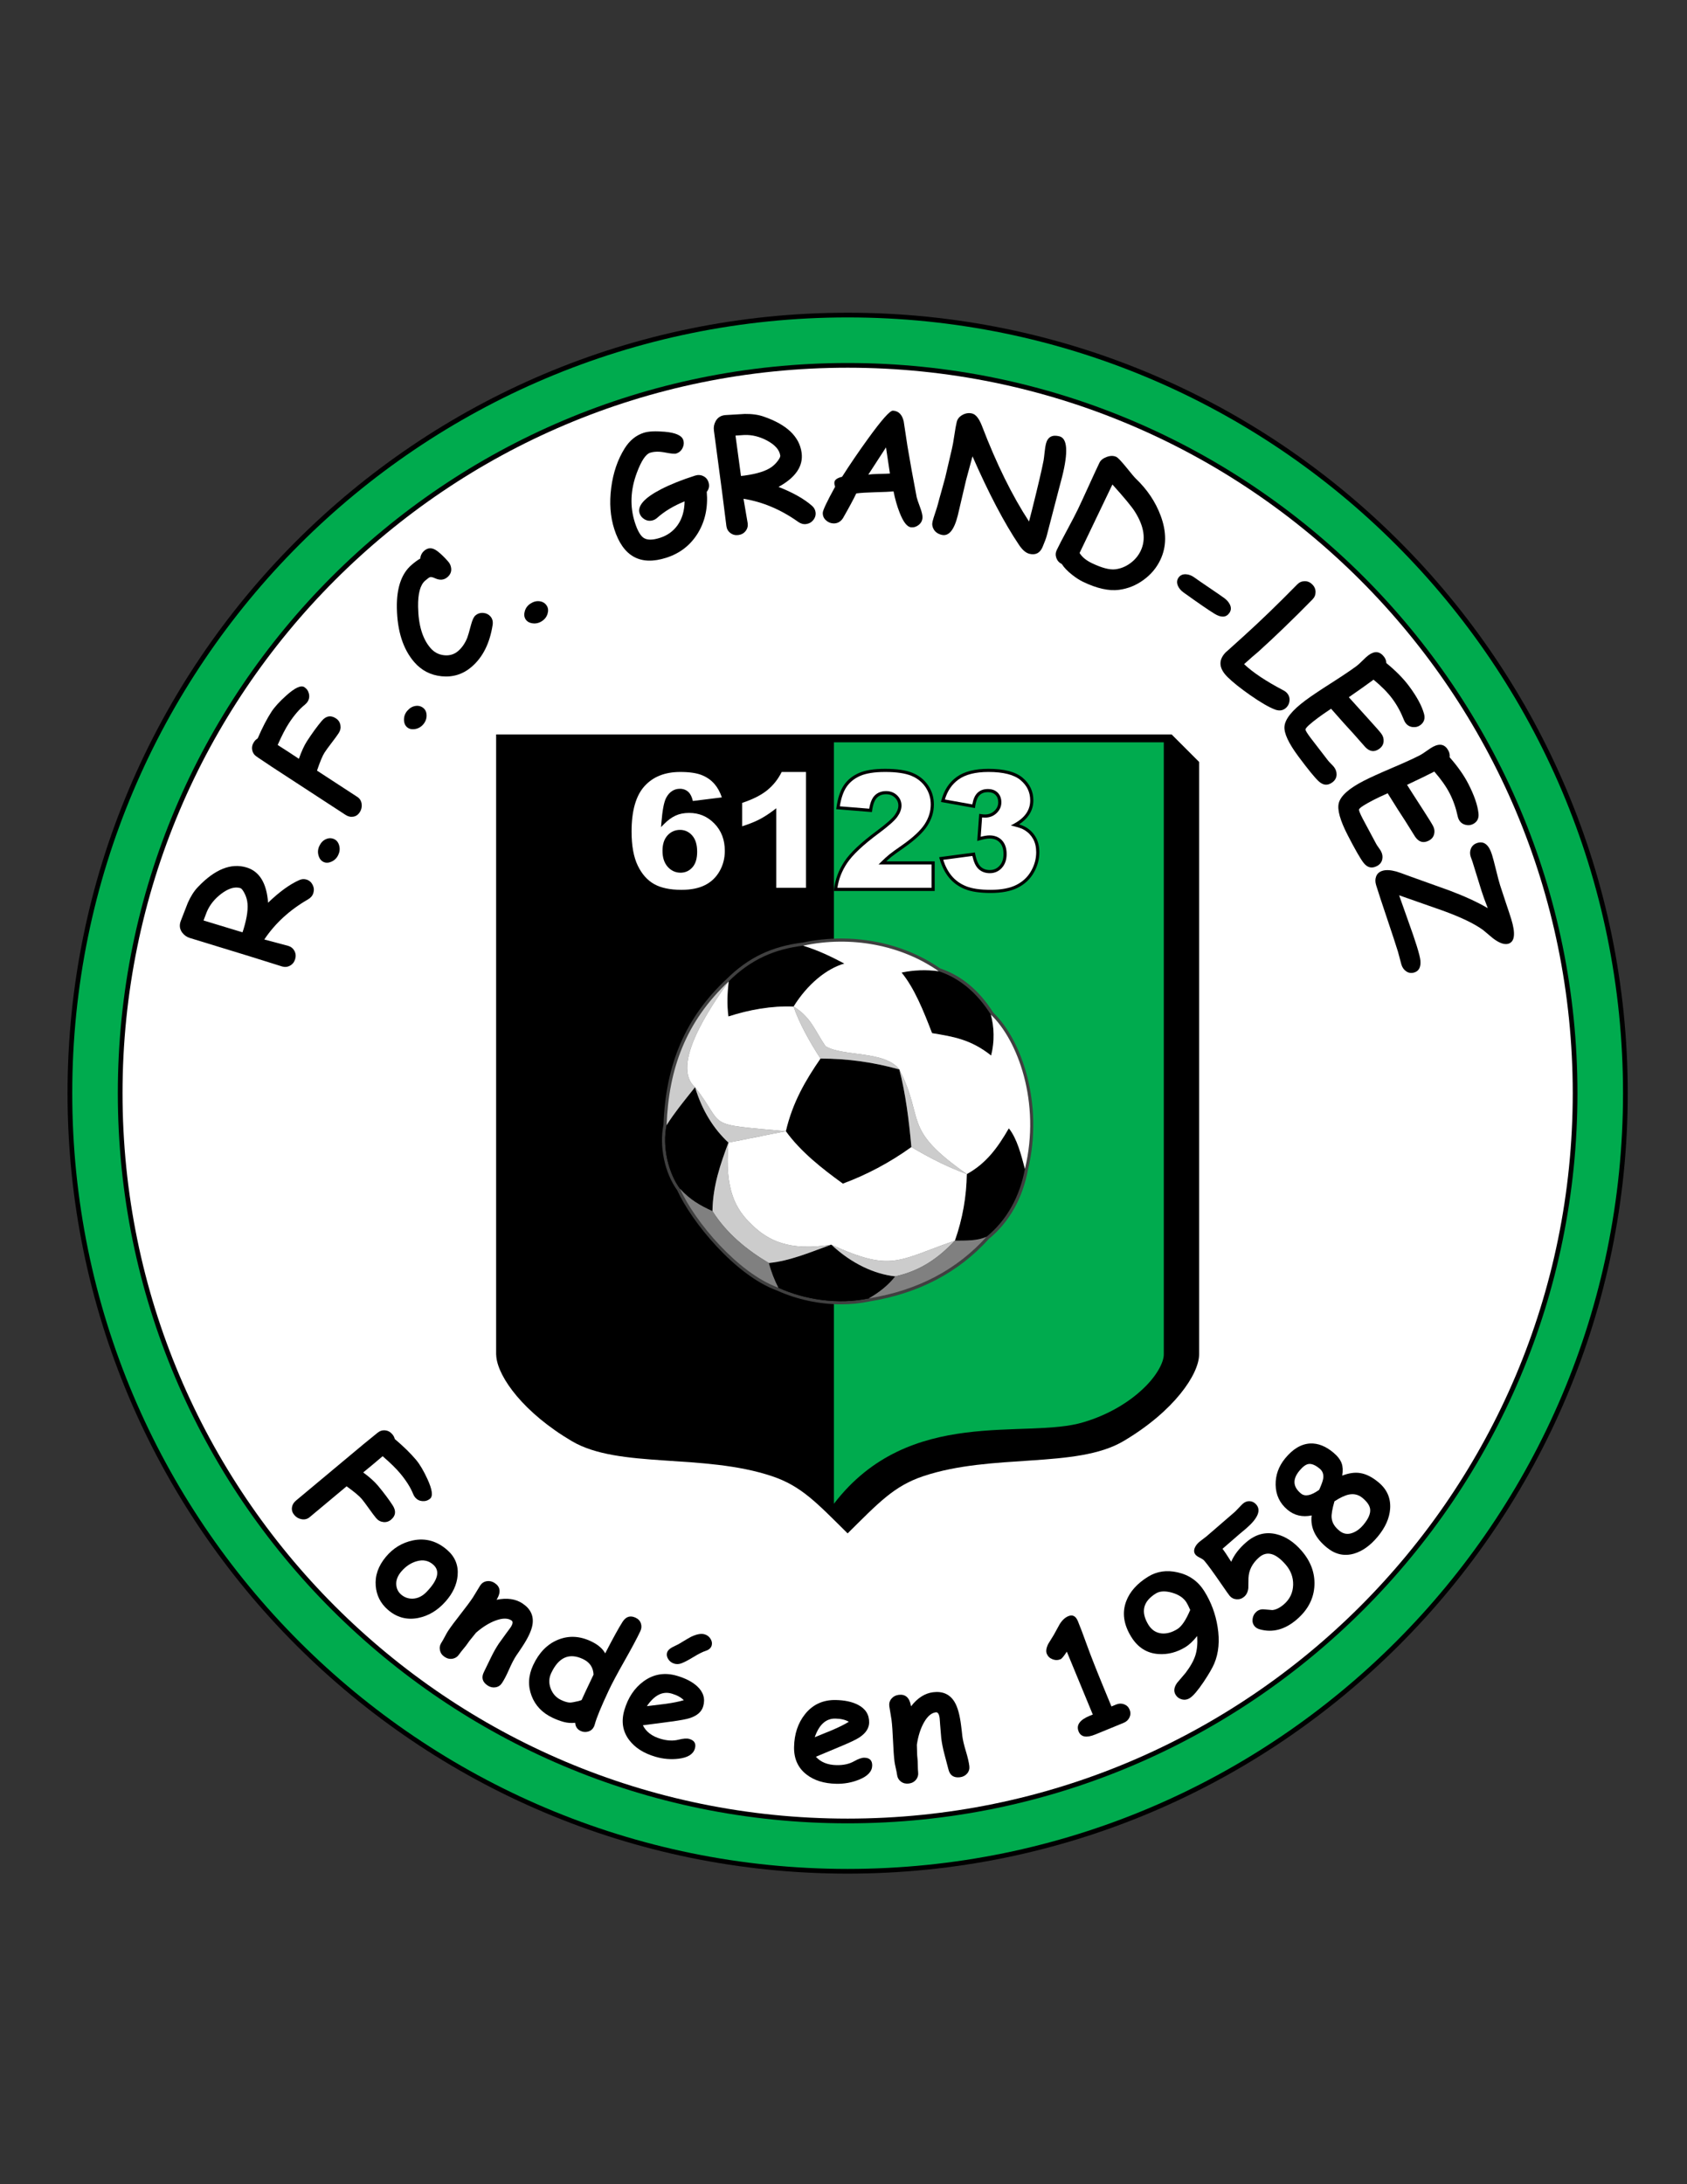<svg enable-background="new 0 0 612 792" viewBox="0 0 612 792" xmlns="http://www.w3.org/2000/svg"><rect x="0" y="0" width="612" height="792" fill="#333333" stroke="none"/><path d="m24.5 396.39c.007-156.301 126.701-282.995 283.002-282.999 156.299.004 282.992 126.697 282.998 282.999-.006 156.3-126.699 282.993-282.998 283-156.301-.007-282.995-126.701-283.002-283z"/><path d="m26.21 396.389c.005-155.355 125.935-281.283 281.292-281.29 155.353.007 281.283 125.935 281.288 281.29-.005 155.357-125.934 281.284-281.288 281.292-155.357-.008-281.287-125.936-281.292-281.292z" fill="#00ab4e"/><path d="m120.287 209.175c-47.925 47.938-77.542 114.078-77.545 187.214.003 73.14 29.62 139.274 77.545 187.215 47.938 47.923 114.078 77.54 187.215 77.545 73.136-.004 139.273-29.622 187.21-77.545 47.926-47.94 77.543-114.078 77.546-187.215-.003-73.139-29.62-139.276-77.546-187.214-47.937-47.925-114.075-77.54-187.21-77.545-73.14.005-139.277 29.62-187.215 77.545z"/><path d="m121.496 210.383c-47.618 47.635-77.04 113.335-77.045 186.006.004 72.669 29.427 138.369 77.045 186.003 47.635 47.619 113.334 77.04 186.006 77.045 72.668-.005 138.368-29.427 186.004-77.045 47.617-47.634 77.04-113.334 77.044-186.003-.004-72.671-29.427-138.372-77.044-186.006-47.635-47.617-113.336-77.04-186.004-77.044-72.672.005-138.371 29.427-186.006 77.044z" fill="#fff"/><path d="m113.676 323.813c-.291.959-.931 1.724-1.919 2.297-6.675 3.851-11.966 8.701-15.874 14.554 5.226 1.373 8.123 2.145 8.691 2.317 1.012.307 1.761.922 2.247 1.845s.567 1.917.244 2.983c-.323 1.065-.943 1.847-1.86 2.344-.917.498-1.881.593-2.894.286-1.331-.404-3.319-1.026-5.962-1.867-2.644-.841-4.632-1.463-5.963-1.867l-21.476-6.574c-1.154-.35-2.097-1.014-2.828-1.992-.933-1.272-1.094-2.688-.485-4.248 1.628-4.217 2.468-6.377 2.518-6.477 1.056-2.395 2.292-4.327 3.708-5.797 6.118-6.423 11.999-8.779 17.645-7.065 2.326.705 4.14 2.124 5.442 4.254s2.083 4.971 2.345 8.52c4.055-3.907 7.811-6.636 11.267-8.186.898-.406 1.783-.477 2.653-.213.995.302 1.738.935 2.231 1.899.492.96.583 1.957.27 2.987zm-38.683 6.906c-.061.137-.447 1.154-1.158 3.052l14.142 4.29c.153-.438.28-.826.382-1.164 1.32-4.35 1.756-7.737 1.309-10.16-.187-1.046-.547-2.061-1.082-3.048-.534-.986-.997-1.539-1.388-1.657-1.988-.603-4.288.076-6.9 2.037-2.468 1.869-4.236 4.086-5.305 6.65z"/><path d="m122.724 309.987c-.528 1.125-1.333 1.936-2.416 2.433-1.084.496-2.062.539-2.935.129-.89-.418-1.499-1.205-1.827-2.363s-.228-2.299.299-3.425c.56-1.193 1.357-2.018 2.391-2.476 1.034-.457 2.038-.458 3.013-.001.89.418 1.491 1.19 1.801 2.32s.201 2.258-.326 3.383z"/><path d="m111.553 254.495c-.233.358-.562.709-.984 1.053-1.96 1.58-3.882 3.815-5.767 6.706-.618.949-1.267 2.08-1.948 3.398-.681 1.317-1.389 2.81-2.122 4.479 3.004 1.914 5.569 3.586 7.694 5.015.965-2.737 1.954-4.884 2.967-6.438 1.885-2.892 3.658-5.323 5.32-7.296 1.556-1.843 3.266-2.157 5.131-.941.902.588 1.448 1.397 1.639 2.43.19 1.033-.013 2.007-.61 2.924-.527.809-1.379 1.98-2.558 3.516-1.178 1.536-2.03 2.708-2.557 3.516-.74 1.135-1.658 3.327-2.757 6.575l14.619 9.528c.901.587 1.425 1.433 1.57 2.535s-.081 2.112-.679 3.029c-.587.902-1.363 1.437-2.326 1.606-.963.17-1.903-.044-2.821-.642l-26.72-17.415c-.606-.395-1.515-1.004-2.728-1.829-1.213-.823-2.122-1.433-2.729-1.828-.917-.598-1.479-1.401-1.685-2.41s-.005-1.98.603-2.913c.385-.59.841-1.035 1.368-1.334.865-2.006 1.715-3.81 2.549-5.415.835-1.603 1.648-3.013 2.438-4.225 1.155-1.773 2.974-3.765 5.457-5.978 3.115-2.774 5.28-3.768 6.492-2.977.886.577 1.442 1.389 1.669 2.434.228 1.045.052 2.01-.525 2.897z"/><path d="m153.516 262.688c-.816.938-1.813 1.497-2.99 1.678-1.178.181-2.131-.045-2.859-.679-.741-.645-1.112-1.569-1.11-2.773.001-1.203.411-2.274 1.227-3.212.865-.994 1.857-1.568 2.977-1.726 1.12-.156 2.086.118 2.898.824.741.646 1.107 1.554 1.097 2.725-.011 1.17-.425 2.225-1.24 3.163z"/><path d="m162.351 209.25c-1.261 1.095-2.77 1.24-4.528.433-.828-.387-1.437-.522-1.826-.404-.295.085-.891.517-1.788 1.295-1.765 1.533-2.609 4.677-2.535 9.43.1 6.649 1.604 11.647 4.512 14.994 1.327 1.526 2.976 2.392 4.948 2.596 1.971.204 3.672-.315 5.1-1.557 1.387-1.205 2.477-2.792 3.273-4.761.273-.704.741-2.316 1.404-4.834.46-1.677.969-2.76 1.53-3.247.84-.73 1.822-1.043 2.946-.938 1.045.1 1.89.52 2.535 1.262.719.827.981 1.864.788 3.113-1.028 6.596-3.537 11.629-7.529 15.097-3.151 2.738-6.81 3.902-10.977 3.492-3.996-.412-7.296-2.116-9.9-5.113-4.077-4.692-6.188-11.264-6.331-19.718-.115-7.176 1.647-12.346 5.289-15.511.616-.536 1.191-.998 1.725-1.388.533-.39 1.026-.708 1.477-.952.093-1.138.573-2.084 1.442-2.839 1.428-1.241 3.022-1.189 4.783.158 1.261.969 2.573 2.238 3.935 3.807.609.701.959 1.514 1.052 2.441.124 1.22-.317 2.267-1.325 3.144z"/><path d="m196.582 225.235c-1.042.676-2.155.939-3.337.788s-2.035-.631-2.561-1.44c-.535-.825-.636-1.816-.303-2.972.334-1.156 1.021-2.073 2.064-2.749 1.105-.717 2.217-.997 3.337-.839 1.12.159 1.973.688 2.559 1.591.535.824.636 1.798.304 2.922-.332 1.122-1.021 2.022-2.063 2.699z"/><path d="m256.394 178.349c.482 5.651-.592 10.64-3.221 14.968-2.676 4.362-6.498 7.337-11.464 8.925-4.701 1.503-8.624 1.389-11.768-.342-3.145-1.731-5.511-5.081-7.099-10.047-1.447-4.524-1.817-9.519-1.11-14.985.706-5.466 2.338-10.234 4.893-14.305 1.795-2.853 4.098-4.729 6.908-5.628 1.714-.547 4.245-.675 7.592-.382 3.968.348 6.218 1.353 6.749 3.014.305.955.215 1.923-.269 2.906-.485.983-1.257 1.644-2.317 1.983-.53.169-1.86.045-3.991-.375-2.131-.419-3.947-.388-5.45.092-1.59.508-3.189 2.91-4.797 7.203-2.348 6.244-2.592 12.273-.732 18.087.944 2.952 2.018 4.819 3.223 5.602 1.275.82 3.229.809 5.862-.034 2.704-.864 4.835-2.394 6.394-4.586 1.654-2.321 2.504-5.203 2.553-8.648-3.998 1.629-7.3 3.61-9.904 5.943-.469.423-.977.721-1.525.897-1.096.35-2.136.234-3.121-.347-.885-.515-1.475-1.232-1.769-2.151-.865-2.704 1.729-5.617 7.782-8.741 3.413-1.753 7.522-3.399 12.33-4.936 1.061-.339 2.059-.278 2.995.182s1.565 1.194 1.887 2.202c.414 1.29.203 2.458-.631 3.503z"/><path d="m292.458 190.027c-.993.134-1.955-.128-2.888-.789-6.278-4.466-12.892-7.259-19.84-8.377.927 5.323 1.431 8.279 1.511 8.867.142 1.048-.106 1.985-.743 2.811-.637.825-1.507 1.313-2.61 1.463-1.103.149-2.072-.089-2.906-.715-.834-.627-1.322-1.464-1.464-2.512-.187-1.379-.449-3.445-.784-6.199-.336-2.753-.597-4.82-.785-6.199l-2.961-22.263c-.162-1.195.05-2.329.634-3.4.769-1.377 1.989-2.114 3.661-2.209 4.513-.275 6.825-.41 6.938-.407 2.616-.036 4.887.283 6.814.958 8.386 2.889 12.977 7.257 13.769 13.104.327 2.409-.208 4.648-1.603 6.719-1.396 2.071-3.653 3.963-6.772 5.678 5.241 2.061 9.285 4.341 12.133 6.838.743.648 1.176 1.423 1.297 2.324.14 1.03-.126 1.97-.797 2.818-.669.849-1.538 1.346-2.604 1.49zm-22.381-32.298c-.149.001-1.235.074-3.256.216l1.984 14.645c.462-.044.868-.089 1.217-.137 4.505-.61 7.766-1.623 9.784-3.039.872-.605 1.646-1.356 2.32-2.252.675-.897.984-1.547.93-1.952-.279-2.059-1.854-3.867-4.724-5.427-2.726-1.465-5.478-2.15-8.255-2.054z"/><path d="m330.544 191.208c-1.461-.119-2.861-1.907-4.196-5.364-.888-2.23-1.622-4.788-2.202-7.673-1.38.145-3.632.251-6.755.32-2.938.077-5.191.22-6.761.43-.941 2.002-2.557 5.006-4.848 9.01-.874 1.299-2.033 1.918-3.479 1.855-1.02-.044-1.922-.432-2.708-1.162-.785-.731-1.154-1.634-1.108-2.708.041-.946 1.533-4.094 4.478-9.444-.235-.586-.323-1.128-.264-1.627.113-.887 1.042-1.543 2.788-1.968 2.831-4.446 5.965-9.046 9.403-13.799 4.939-6.824 7.946-10.213 9.022-10.167 2.038.088 3.348 1.381 3.926 3.876.285 2 .739 5 1.364 9.002.898 5.387 2.014 11.555 3.347 18.503.107.524.526 1.769 1.259 3.732.598 1.623.88 2.833.845 3.63-.047 1.075-.489 1.956-1.327 2.645-.837.686-1.766.989-2.784.909zm-9.131-28.979c-1.553 2.421-3.694 5.717-6.419 9.889.843-.149 2.146-.241 3.912-.276 2.082-.039 3.393-.084 3.934-.135-.341-2.429-.817-5.588-1.427-9.478z"/><path d="m379.757 194.16c-.226.9-.735 2.283-1.527 4.151-.941 2.231-2.545 3.064-4.813 2.497-1.26-.315-2.505-1.383-3.733-3.201-5.367-7.979-10.996-18.693-16.888-32.141-1.279 4.653-2.052 7.51-2.317 8.572-.356 1.422-.86 3.572-1.514 6.45-.654 2.877-1.158 5.027-1.513 6.449-1.329 5.31-3.29 7.64-5.881 6.992-1.314-.329-2.266-.998-2.854-2.005-.522-.896-.654-1.856-.397-2.882.18-.72.51-1.795.993-3.223.481-1.429.813-2.503.992-3.223.266-1.062.7-2.646 1.305-4.752.602-2.106 1.038-3.689 1.304-4.752.284-1.134.685-2.851 1.202-5.15.518-2.299.919-4.016 1.203-5.15.27-1.08.564-2.718.885-4.914.319-2.196.615-3.834.885-4.914.271-1.079.974-1.927 2.114-2.541 1.138-.614 2.301-.772 3.489-.475 1.332.334 2.52 1.855 3.564 4.564 5.252 13.708 10.935 25.238 17.049 34.591.162-.571.513-1.937 1.055-4.097 2.22-8.874 3.628-14.881 4.222-18.022.095-.531.221-1.532.379-3.003.136-1.305.293-2.318.473-3.038.622-2.484 2.246-3.397 4.875-2.74 2.934.734 3.268 5.628 1.002 14.682-.049.199-.423 1.615-1.121 4.253-2.398 9.115-3.875 14.79-4.433 17.022z"/><path d="m385.211 204.534c-.979-.49-1.645-1.226-1.997-2.208-.353-.981-.304-1.941.146-2.878.801-1.672 2.084-4.145 3.847-7.414 1.764-3.27 3.047-5.741 3.849-7.414.891-1.858 2.189-4.661 3.895-8.411s3.004-6.554 3.894-8.411c.442-.92 1.324-1.624 2.648-2.11s2.488-.489 3.491-.008c.552.265 1.692 1.45 3.42 3.554 2 2.482 3.206 3.914 3.619 4.297 4.139 3.94 7.143 8.405 9.01 13.395 2.231 5.946 2.195 11.321-.107 16.123-1.388 2.895-3.419 5.306-6.092 7.233-2.699 1.979-5.67 3.177-8.916 3.596-3.644.475-7.984-.495-13.02-2.909-1.222-.586-2.543-1.435-3.963-2.549-1.715-1.358-2.957-2.653-3.724-3.886zm26.474-19.035c-1.134-1.798-3.844-5.074-8.13-9.824l-11.913 24.845c.452.731 1.05 1.403 1.794 2.018.745.614 1.635 1.169 2.673 1.667 3.614 1.733 6.448 2.474 8.502 2.225 1.946-.24 3.752-.969 5.416-2.187 1.665-1.219 2.922-2.714 3.773-4.488 1.99-4.149 1.285-8.901-2.115-14.256z"/><path d="m440.579 222.541c-2.189-1.342-5.943-3.923-11.264-7.742-.936-.671-1.605-1.472-2.011-2.402-.461-1.107-.378-2.098.25-2.972s1.54-1.27 2.737-1.188c1.022.072 1.999.442 2.935 1.113 1.191.855 3.001 2.103 5.432 3.745 2.43 1.642 4.24 2.89 5.432 3.744.935.671 1.621 1.449 2.06 2.334.558 1.132.495 2.172-.186 3.122-1.18 1.643-2.975 1.725-5.385.246z"/><path d="m462.547 257.286c-2.239-.845-5.26-2.6-9.065-5.265-3.487-2.433-6.191-4.592-8.111-6.475-3.246-3.184-3.472-6.199-.679-9.047-.22.226 1.971-1.744 6.576-5.909 5.983-5.411 12.43-11.64 19.342-18.687.74-.755 1.632-1.141 2.675-1.158s1.961.365 2.756 1.144 1.197 1.694 1.208 2.744c.01 1.049-.355 1.952-1.096 2.706-6.925 7.061-13.484 13.39-19.674 18.986-1.159.943-2.876 2.442-5.152 4.498 3.192 3.026 7.972 6.207 14.342 9.544.395.206.733.445 1.011.718.834.819 1.21 1.786 1.13 2.901-.069.998-.436 1.835-1.098 2.511-1.118 1.14-2.506 1.403-4.165.789z"/><path d="m509.894 262.131c-.221-.297-.41-.643-.564-1.037-1.141-2.898-2.559-5.486-4.255-7.762-.831-1.116-1.813-2.248-2.944-3.394-1.132-1.146-2.415-2.309-3.846-3.485-1.979 1.474-4.969 3.596-8.966 6.367.68.788 3.122 3.492 7.327 8.111 2.399 2.632 3.882 4.327 4.448 5.086.653.878.935 1.837.843 2.878s-.6 1.905-1.523 2.592c-1.772 1.319-3.479 1.122-5.125-.59-.976-1.124-2.45-2.791-4.421-5.001-1.812-1.936-4.474-4.904-7.986-8.904-1.967 1.303-3.531 2.388-4.691 3.252-2.917 2.173-4.448 3.58-4.595 4.221-.071.308.53 1.317 1.806 3.028.686.922 1.746 2.297 3.176 4.124s2.488 3.201 3.176 4.124c.222.297.593.703 1.114 1.217.523.514.888.913 1.099 1.195.642.863.945 1.782.909 2.758-.03 1.109-.543 2.036-1.539 2.778-1.667 1.241-3.312 1.114-4.936-.383-1.392-1.278-3.833-4.26-7.324-8.947-3.615-4.851-5.314-8.501-5.103-10.949.235-2.697 2.755-5.836 7.563-9.416 1.994-1.485 5.096-3.571 9.307-6.257s7.306-4.766 9.286-6.24c.521-.388 1.235-1.037 2.144-1.944.907-.908 1.622-1.556 2.143-1.944 2.262-1.685 4.169-1.486 5.721.598.487.654.75 1.396.788 2.224 1.718 1.404 3.263 2.804 4.638 4.197 1.373 1.395 2.576 2.783 3.607 4.167 2.793 3.75 4.596 7.07 5.406 9.96.499 1.756.065 3.145-1.305 4.164-.774.577-1.658.819-2.652.727-1.131-.088-2.039-.592-2.726-1.515z"/><path d="m529.212 297.149c-.17-.33-.298-.702-.386-1.116-.65-3.046-1.625-5.831-2.924-8.355-.637-1.237-1.42-2.515-2.348-3.832s-2.002-2.673-3.222-4.069c-2.194 1.129-5.491 2.733-9.889 4.809.541.89 2.507 3.958 5.897 9.204 1.935 2.99 3.12 4.905 3.553 5.746.502.973.621 1.965.359 2.977-.263 1.011-.905 1.78-1.927 2.307-1.964 1.011-3.617.536-4.958-1.423-.779-1.269-1.958-3.155-3.54-5.659-1.469-2.206-3.609-5.571-6.418-10.094-2.154.963-3.874 1.776-5.161 2.438-3.234 1.665-4.975 2.801-5.226 3.41-.121.292.307 1.387 1.284 3.284.526 1.022 1.346 2.552 2.457 4.589s1.93 3.566 2.457 4.589c.169.33.47.791.9 1.383.431.592.725 1.045.887 1.359.493.956.641 1.913.445 2.87-.212 1.09-.87 1.92-1.975 2.488-1.847.951-3.45.555-4.806-1.188-1.164-1.489-3.082-4.83-5.758-10.027-2.769-5.378-3.848-9.257-3.236-11.638.673-2.622 3.675-5.305 9.004-8.048 2.21-1.138 5.613-2.687 10.208-4.646 4.596-1.958 7.99-3.503 10.183-4.632.578-.297 1.389-.819 2.434-1.566s1.857-1.269 2.435-1.566c2.507-1.291 4.355-.782 5.544 1.528.374.726.511 1.5.413 2.323 1.464 1.667 2.759 3.301 3.887 4.902 1.125 1.601 2.085 3.168 2.874 4.702 2.141 4.158 3.373 7.728 3.699 10.711.204 1.814-.453 3.113-1.971 3.894-.858.442-1.77.536-2.735.282-1.1-.267-1.913-.913-2.44-1.936z"/><path d="m541.479 340.125c-.905-.788-2.047-1.745-3.427-2.871-3.144-2.307-8.054-4.668-14.729-7.084-5.191-1.827-10.391-3.652-15.6-5.474l-.165-.065c.438 1.283 1.529 4.363 3.277 9.241 1.381 3.826 2.43 6.89 3.145 9.194.786 2.534 1.222 4.283 1.308 5.247.199 2.27-.479 3.685-2.034 4.245-1.152.416-2.201.294-3.144-.365-.816-.563-1.386-1.367-1.71-2.413-.161-.514-.369-1.294-.625-2.341-.257-1.047-.465-1.828-.625-2.341-.836-2.694-2.157-6.718-3.965-12.072-1.808-5.355-3.129-9.379-3.965-12.072-.359-1.152-.36-2.191-.006-3.117.378-1.031 1.145-1.725 2.297-2.082 1.276-.396 2.963-.309 5.064.263.659.184 2.309.77 4.946 1.758 4.783 1.702 9.56 3.415 14.33 5.139 5.544 2.087 10.168 4.217 13.873 6.389-1.053-2.704-1.806-4.783-2.257-6.235l-3.333-10.739c-.06-.195-.162-.475-.304-.838-.141-.364-.244-.644-.304-.838-.324-1.046-.298-2.025.079-2.938.42-1.025 1.197-1.712 2.331-2.065 2.428-.754 4.2.668 5.317 4.265.38 1.223.871 3.071 1.474 5.546.602 2.474 1.093 4.323 1.473 5.546.424 1.364 1.093 3.395 2.008 6.094.916 2.698 1.585 4.729 2.008 6.093 1.639 5.281 1.307 8.279-.996 8.994-1.471.457-3.384-.231-5.741-2.064z"/><path d="m150.588 542.96c-.274-.329-.513-.745-.718-1.25-.935-2.337-2.509-4.831-4.72-7.48-.725-.869-1.618-1.821-2.677-2.859-1.059-1.037-2.28-2.152-3.66-3.343-2.711 2.311-5.061 4.272-7.051 5.886 2.334 1.726 4.096 3.3 5.285 4.725 2.212 2.648 4.017 5.058 5.416 7.225 1.305 2.028 1.104 3.755-.605 5.182-.826.69-1.761.974-2.804.854s-1.915-.601-2.617-1.442c-.618-.74-1.489-1.899-2.611-3.476-1.123-1.576-1.993-2.735-2.611-3.476-.869-1.04-2.694-2.561-5.478-4.563l-13.396 11.182c-.826.689-1.788.942-2.884.758-1.097-.185-1.996-.697-2.697-1.537-.69-.826-.974-1.725-.854-2.695.121-.971.601-1.807 1.441-2.508l24.486-20.438c.556-.463 1.404-1.154 2.548-2.073 1.143-.917 1.992-1.608 2.547-2.072.841-.701 1.773-1.003 2.799-.904 1.025.099 1.895.576 2.608 1.431.452.541.743 1.107.874 1.699 1.664 1.415 3.14 2.756 4.429 4.024 1.288 1.269 2.396 2.459 3.324 3.57 1.355 1.624 2.726 3.947 4.114 6.97 1.74 3.793 2.054 6.153.943 7.08-.812.677-1.75.972-2.816.882-1.066-.089-1.937-.54-2.615-1.352z"/><path d="m140.583 583.597c-2.568-2.279-3.992-5.118-4.274-8.518-.315-3.727.908-7.244 3.668-10.55 2.624-3.153 5.89-5.142 9.797-5.966 4.621-.96 8.813.229 12.574 3.567 2.776 2.462 3.997 5.532 3.664 9.204-.302 3.304-1.764 6.435-4.388 9.391-2.857 3.219-6.156 5.203-9.896 5.953-4.183.827-7.898-.199-11.145-3.081zm16.618-16.212c-1.695-1.528-3.731-1.946-6.107-1.252-2.003.58-3.786 1.751-5.351 3.514-1.478 1.666-2.139 3.361-1.983 5.086.122 1.372.682 2.502 1.681 3.389 1.207 1.072 2.619 1.592 4.233 1.561 1.862-.058 3.555-.875 5.078-2.452 4.146-4.308 4.962-7.59 2.449-9.846z"/><path d="m176.881 611.159c-1.9-1.262-2.338-2.901-1.312-4.915.841-1.735 1.688-3.479 2.539-5.23.898-1.854 1.845-3.53 2.84-5.029.268-.402.751-1.072 1.453-2.009.701-.938 1.184-1.607 1.452-2.009.072-.108.27-.372.593-.793.323-.419.578-.768.763-1.046.852-1.282.969-2.129.351-2.541-1.324-.879-3.189-.892-5.592-.036-2.405.856-4.834 2.352-7.289 4.485-.376.503-.904 1.157-1.582 1.962-.561.654-1.066 1.322-1.519 2.002-.294.444-.79 1.08-1.484 1.907-.695.828-1.19 1.464-1.484 1.907-.6.903-1.402 1.447-2.407 1.636-1.005.188-1.971-.026-2.898-.642-.927-.617-1.496-1.42-1.706-2.41-.21-.991-.018-1.935.578-2.832.293-.44.688-1.136 1.187-2.086.498-.952.893-1.647 1.186-2.088 1.004-1.511 2.508-3.54 4.513-6.087 2.004-2.547 3.509-4.577 4.513-6.087.313-.472.754-1.195 1.322-2.167.568-.973 1.004-1.687 1.307-2.143.586-.882 1.382-1.402 2.39-1.561 1.007-.158 1.967.066 2.879.671 2.024 1.345 2.3 3.277.827 5.796l-.146.271c3.766-.773 6.9-.328 9.404 1.337 2.921 1.94 4.126 4.501 3.617 7.683-.347 2.131-1.604 4.827-3.77 8.087l-1.094 1.646c-.488.7-.83 1.198-1.024 1.49-.801 1.206-1.667 2.869-2.598 4.991s-1.792 3.777-2.583 4.968c-.575.866-1.361 1.378-2.359 1.539-1 .161-1.956-.062-2.867-.667z"/><path d="m219.547 599.518c2.904-5.626 5.021-9.459 6.347-11.501 1.215-1.848 2.772-2.328 4.671-1.437.991.465 1.638 1.162 1.94 2.089.302.929.235 1.859-.203 2.792-1.154 2.46-3.062 6.035-5.723 10.727-2.662 4.691-4.569 8.266-5.723 10.727-2.817 6.005-4.51 10.116-5.077 12.333-.078.295-.168.553-.271.774-.438.933-1.134 1.543-2.088 1.83s-1.876.222-2.766-.196c-1.244-.583-1.907-1.571-1.992-2.964-1.466.154-2.861.047-4.185-.317-1.325-.367-2.642-.855-3.953-1.471-3.763-1.765-6.324-4.431-7.684-7.999-1.387-3.643-1.189-7.362.592-11.158 2.119-4.519 5.107-7.569 8.965-9.152 3.857-1.583 7.844-1.41 11.959.521 1.26.591 2.322 1.253 3.187 1.987.866.733 1.534 1.538 2.004 2.415zm-4.227 7.701c-.058-1.318-.41-2.447-1.056-3.385s-1.582-1.694-2.809-2.27c-2.486-1.166-4.688-1.322-6.604-.47-1.917.854-3.549 2.716-4.896 5.59-.851 1.814-.908 3.683-.171 5.607.737 1.923 1.996 3.303 3.777 4.139 1.293.606 2.347.917 3.161.929.548.011 1.572-.164 3.074-.525.396-.102.795-.231 1.198-.391.345-.824 1.786-3.898 4.326-9.224z"/><path d="m237.757 636.997c-4.255-1.249-7.438-3.285-9.548-6.109-2.332-3.121-2.9-6.72-1.704-10.796 1.322-4.504 3.623-7.967 6.906-10.388 3.648-2.681 7.708-3.365 12.176-2.053 3.098.908 5.524 2.162 7.279 3.759 2.301 2.107 3.045 4.549 2.23 7.327-.575 1.958-2.179 3.373-4.813 4.244-1.201.401-3.501.828-6.902 1.28l-10.167 1.338c.583 1.177 1.412 2.174 2.486 2.993 1.075.818 2.396 1.457 3.962 1.917 2.385.7 4.55.804 6.493.31 1.733-.438 3.045-.527 3.935-.266 1.852.544 2.514 1.714 1.986 3.512-.595 2.03-2.568 3.25-5.917 3.658-2.807.337-5.607.095-8.402-.726zm5.933-22.884c-1.656-.486-3.233-.35-4.732.41-1.499.759-2.929 2.138-4.289 4.136 2.268-.282 4.524-.558 6.769-.827 2.722-.379 4.931-.825 6.627-1.332-.994-1.027-2.452-1.822-4.375-2.387zm12.374-15.526c-1.144.371-2.634 1.116-4.472 2.241-1.931 1.173-3.414 1.947-4.452 2.319-.846.313-1.687.346-2.523.101-.944-.277-1.674-.82-2.191-1.629-.517-.81-.658-1.614-.422-2.416.193-.658.779-1.269 1.756-1.833.836-.412 1.663-.827 2.482-1.243 2.516-1.524 3.988-2.388 4.415-2.592 2.048-.984 3.695-1.293 4.942-.927.943.276 1.666.827 2.169 1.651.502.825.639 1.628.409 2.411-.265.907-.97 1.546-2.113 1.917z"/><path d="m303.363 646.808c-4.434-.088-8.04-1.218-10.817-3.389-3.07-2.399-4.563-5.723-4.478-9.972.094-4.692 1.406-8.638 3.938-11.835 2.817-3.544 6.554-5.27 11.21-5.178 3.228.065 5.898.637 8.01 1.718 2.774 1.43 4.132 3.59 4.075 6.484-.04 2.042-1.217 3.827-3.53 5.358-1.053.704-3.162 1.719-6.324 3.048l-9.46 3.959c.871.982 1.933 1.727 3.185 2.234 1.251.508 2.694.777 4.327.81 2.485.05 4.601-.419 6.347-1.405 1.557-.877 2.8-1.308 3.728-1.289 1.929.038 2.875.994 2.838 2.868-.042 2.115-1.625 3.81-4.75 5.083-2.621 1.063-5.387 1.565-8.299 1.506zm-.281-23.638c-1.726-.035-3.212.511-4.458 1.636-1.247 1.127-2.266 2.832-3.053 5.118 2.114-.867 4.219-1.726 6.314-2.575 2.526-1.081 4.542-2.09 6.045-3.025-1.229-.73-2.845-1.114-4.848-1.154z"/><path d="m348.253 644.438c-2.264.278-3.664-.68-4.196-2.876-.491-1.865-.984-3.74-1.477-5.623-.525-1.992-.898-3.881-1.119-5.667-.059-.479-.128-1.303-.205-2.47-.078-1.168-.147-1.992-.206-2.471-.016-.129-.038-.458-.066-.987-.028-.53-.061-.959-.102-1.292-.188-1.528-.651-2.248-1.388-2.156-1.578.194-3 1.398-4.268 3.614-1.268 2.215-2.138 4.932-2.613 8.15.043.627.068 1.466.076 2.519.001.861.053 1.698.151 2.509.066.528.104 1.333.116 2.414.011 1.081.049 1.885.114 2.412.133 1.077-.121 2.012-.761 2.809-.641.797-1.513 1.264-2.619 1.4-1.104.136-2.059-.104-2.864-.718-.805-.615-1.273-1.457-1.405-2.526-.064-.525-.217-1.31-.458-2.357-.241-1.045-.393-1.831-.458-2.356-.221-1.8-.402-4.319-.539-7.558-.137-3.238-.316-5.759-.538-7.559-.069-.562-.205-1.398-.406-2.506-.203-1.107-.336-1.934-.404-2.478-.129-1.05.137-1.963.799-2.74.661-.776 1.535-1.231 2.622-1.365 2.413-.297 3.88.99 4.401 3.861l.066.3c2.355-3.038 5.024-4.741 8.008-5.109 3.48-.428 6.063.73 7.747 3.477 1.125 1.843 1.925 4.708 2.404 8.593l.241 1.962c.086.85.15 1.45.194 1.799.177 1.437.603 3.263 1.277 5.479.675 2.217 1.1 4.035 1.275 5.452.127 1.032-.136 1.933-.788 2.705-.655.771-1.524 1.225-2.611 1.359z"/><path d="m407.645 624.706-10.223 4.192c-3.241 1.339-5.282.989-6.126-1.052-.949-2.298.385-4.195 4.004-5.689.343-.143.724-.29 1.142-.442l-9.425-22.816c-1.068 1.644-1.824 2.56-2.27 2.743-.959.397-1.938.4-2.932.008-.996-.392-1.68-1.042-2.056-1.952-.39-.943-.215-2.149.523-3.618l2.035-3.31 2.097-3.817c.903-1.457 1.955-2.434 3.156-2.929 1.543-.638 2.697-.031 3.462 1.821.843 2.041 1.944 4.949 3.302 8.724 1.359 3.775 3.459 9.101 6.299 15.977l2.572 6.226 1.698-.702c.995-.411 1.961-.439 2.901-.085.939.355 1.604 1.004 1.994 1.947s.378 1.872-.038 2.786c-.416.915-1.12 1.577-2.115 1.988z"/><path d="m434.315 593.233c-.758.926-1.484 1.719-2.179 2.377-.695.659-1.358 1.184-1.988 1.573-3.173 1.961-6.469 2.821-9.89 2.579-4.192-.287-7.482-2.364-9.874-6.232-2.77-4.482-3.38-8.785-1.827-12.907 1.303-3.467 3.952-6.435 7.945-8.903 3.171-1.961 6.753-2.483 10.743-1.569 4.185.947 7.407 3.232 9.667 6.851 2.455 3.936 4.055 8.237 4.8 12.901.815 5.059.404 9.512-1.231 13.358-.689 1.605-1.96 3.797-3.817 6.581-2.139 3.176-3.823 5.145-5.053 5.905-.932.577-1.911.723-2.935.439-.949-.264-1.676-.806-2.183-1.628-.781-1.262-.618-2.693.487-4.292 1.04-1.211 2.075-2.428 3.106-3.655 1.758-2.308 2.948-4.433 3.568-6.377.619-1.942.84-4.276.661-7.001zm-15.002-15.43c-2.335 1.444-3.728 3.106-4.179 4.989-.451 1.881.038 3.995 1.465 6.341 1.171 1.893 2.77 2.946 4.797 3.154 1.831.176 3.734-.345 5.707-1.565.79-.488 1.573-1.311 2.353-2.468.778-1.157 1.552-2.649 2.32-4.477-.525-1.202-.983-2.12-1.372-2.75-1.041-1.648-2.804-2.826-5.293-3.534-2.446-.672-4.378-.568-5.798.31z"/><path d="m470.498 587.173c-4.289 3.72-8.775 4.933-13.457 3.64-.813-.228-1.432-.588-1.857-1.079-.657-.757-.914-1.662-.774-2.718.141-1.056.597-1.917 1.368-2.586.785-.68 1.712-.969 2.785-.867 1.868.173 2.875.257 3.02.255 1.337-.129 2.735-.825 4.192-2.089 2.159-1.872 3.273-4.226 3.343-7.063.063-2.731-.847-5.184-2.732-7.355-1.811-2.088-3.513-3.351-5.106-3.786-1.594-.436-3.091-.045-4.493 1.17-2.467 2.14-3.758 4.658-3.872 7.557-.005 1.183-.023 2.366-.054 3.548-.137 1.371-.634 2.427-1.489 3.168-.799.693-1.712 1.006-2.74.94s-1.863-.471-2.508-1.213c-.28-.323-1.218-1.646-2.815-3.969-3.1-4.509-5.238-7.442-6.418-8.803-.292-.336-.816-.692-1.571-1.067-.756-.377-1.28-.733-1.572-1.069-.607-.702-.712-1.544-.313-2.528.317-.766.854-1.478 1.611-2.135.28-.243.726-.585 1.336-1.029.611-.443 1.055-.787 1.336-1.03l10.132-8.75c.252-.218.756-.728 1.509-1.53.755-.801 1.265-1.318 1.531-1.548.757-.657 1.591-.955 2.501-.897.911.058 1.693.465 2.35 1.223 1.811 2.088.593 4.974-3.654 8.658-.336.292-.767.652-1.29 1.082-.524.43-.871.718-1.039.864l-6.265 5.434c.699.892 1.752 2.459 3.157 4.702 1.059-2.489 2.863-4.84 5.415-7.052 3.406-2.955 7.093-3.929 11.06-2.923 3.283.813 6.297 2.803 9.045 5.97 3.307 3.813 4.865 7.989 4.674 12.525-.194 4.731-2.308 8.849-6.346 12.35z"/><path d="m499.766 557.241c-2.641 3.162-5.475 5.193-8.503 6.098-3.528 1.042-6.814.328-9.854-2.139-4.261-3.438-6.117-7.335-5.573-11.691-3.363.697-6.283.01-8.76-2.059-2.805-2.344-4.241-5.356-4.308-9.039-.064-3.511 1.09-6.717 3.464-9.618 2.814-3.427 5.848-5.22 9.101-5.38 2.808-.12 5.593.974 8.356 3.281 1.552 1.297 2.566 2.615 3.042 3.957.424 1.2.49 2.669.198 4.408 2.419-.928 4.585-1.234 6.497-.919 2.149.322 4.385 1.452 6.706 3.39 3.047 2.546 4.439 5.727 4.175 9.544-.244 3.445-1.758 6.835-4.541 10.167zm-28.333-23.995c-2.605 3.119-2.429 5.889.528 8.312 1.479 1.211 3.678.764 6.598-1.342.836-1.84 1.32-3.188 1.455-4.043.231-1.522-.178-2.723-1.233-3.604-1.594-1.333-2.969-1.9-4.124-1.706-.959.165-2.035.96-3.224 2.383zm12.676 11.134c-.816 2.8-1.156 4.813-1.019 6.04.157 1.751 1.142 3.335 2.956 4.753 1.416 1.111 3.015 1.31 4.795.597 1.386-.559 2.638-1.507 3.756-2.847 1.867-2.235 2.682-4.165 2.445-5.791-.194-1.272-1.102-2.588-2.725-3.944-1.466-1.225-3.137-1.641-5.012-1.249-1.41.297-3.142 1.11-5.196 2.441z"/><path d="m425.042 266.318h-245.059v1.427 223.285.001.003c.005.351.036.708.08 1.07.813 7.421 9.832 20.102 27.394 30.467 17.061 10.069 47.669 4.324 72.659 12.719 10.639 3.574 16.233 9.71 27.384 20.721 11.148-11.011 16.744-17.147 27.383-20.721 24.99-8.395 55.597-2.649 72.658-12.719 18.431-10.877 27.474-24.319 27.474-31.54v-214.74z"/><path d="m393.131 515.682c9.16-2.728 16.495-7.321 21.503-12.063 5.027-4.718 7.612-9.699 7.558-12.589v-221.861h-119.678v276.113c27.393-35.753 69.714-23.172 90.617-29.6z" fill="#00ab4e"/><path d="m249.998 293.626c-2.016 0-3.819.354-5.391 1.08-1.169.539-2.303 1.29-3.405 2.248.363-3.687.901-6.132 1.508-7.198 1.013-1.803 2.251-2.586 3.959-2.603.94.005 1.663.285 2.289.861.585.539 1.082 1.584 1.376 3.161l.098.527 12.924-1.596-.191-.646c-.695-2.337-1.715-4.306-3.068-5.881-1.353-1.577-3.063-2.779-5.097-3.588-2.064-.821-4.793-1.213-8.216-1.213-5.825-.007-10.488 1.834-13.824 5.526-3.362 3.721-4.978 9.481-4.98 17.216 0 5.284.773 9.567 2.358 12.852 1.57 3.257 3.702 5.671 6.385 7.18 2.685 1.514 6.187 2.244 10.497 2.247 3.592 0 6.621-.604 9.07-1.843 2.439-1.234 4.364-3.073 5.736-5.48 1.372-2.4 2.06-5.064 2.058-7.953.007-4.267-1.36-7.866-4.083-10.672-2.706-2.804-6.086-4.231-10.003-4.225zm1.773 15.217c0 2.255-.504 3.861-1.419 4.89-.957 1.068-2.055 1.565-3.453 1.572-1.53-.007-2.755-.566-3.828-1.761-1.042-1.173-1.591-2.813-1.594-5.02.003-2.169.53-3.744 1.517-4.824 1.019-1.108 2.204-1.633 3.702-1.638 1.45.007 2.594.538 3.592 1.682.96 1.112 1.483 2.787 1.483 5.099z"/><path d="m282.851 278.777-.154.328c-1.222 2.59-2.902 4.755-5.055 6.517-2.139 1.749-5.193 3.281-9.162 4.559l-.395.126v10.852l.735-.222c2.743-.838 5.034-1.715 6.878-2.642 1.553-.779 3.144-1.76 4.774-2.938v27.717h13.067v-44.297h-.571z"/><path d="m323.287 310.76c.771-.632 2.356-1.782 4.724-3.417 4.031-2.845 6.835-5.46 8.42-7.918 1.565-2.432 2.364-5.021 2.36-7.718.003-2.535-.694-4.856-2.079-6.904-1.383-2.054-3.3-3.582-5.698-4.565-2.418-.987-5.705-1.458-9.898-1.46-4.023.002-7.203.496-9.566 1.538-2.333 1.03-4.171 2.533-5.467 4.492-1.303 1.966-2.166 4.635-2.636 8.007l-.085.598 12.946 1.049.076-.534c.315-2.336.95-3.89 1.761-4.68.85-.834 1.9-1.249 3.29-1.253 1.327.004 2.354.404 3.207 1.216.854.828 1.251 1.752 1.259 2.902 0 1.039-.422 2.189-1.34 3.456-.879 1.226-3.072 3.18-6.507 5.724-5.68 4.212-9.574 7.864-11.696 11.042-2.1 3.144-3.368 6.521-3.782 10.104l-.075.635h36.581v-.569-10.18h-17.562c.654-.615 1.243-1.137 1.767-1.565z"/><path d="m375.801 303.689c-.827-1.501-1.996-2.725-3.483-3.639-.688-.428-1.562-.799-2.629-1.129 1.525-.993 2.724-2.122 3.583-3.393 1.065-1.575 1.606-3.362 1.603-5.298.008-3.278-1.327-6.075-3.91-8.224-2.642-2.198-6.774-3.226-12.377-3.23-4.895.002-8.748.957-11.52 2.944-2.75 1.971-4.609 4.829-5.559 8.481l-.158.595 12.33 2.213.087-.583c.295-2.042.874-3.397 1.597-4.087.76-.727 1.714-1.093 2.991-1.1 1.247.007 2.127.345 2.782.992.651.659.984 1.511.991 2.694-.007 1.204-.439 2.191-1.374 3.091-.931.881-2.047 1.313-3.469 1.318-.321 0-.812-.043-1.452-.14l-.607-.087-.71 9.846.781-.222c1.593-.455 2.831-.675 3.666-.673 1.622.005 2.806.486 3.707 1.44.889.951 1.363 2.307 1.367 4.184-.004 1.83-.491 3.208-1.431 4.247-.961 1.046-2.087 1.542-3.528 1.549-1.393-.004-2.462-.409-3.331-1.219-.832-.772-1.54-2.314-1.986-4.63l-.105-.526-12.969 1.722.188.637c.786 2.701 1.923 4.97 3.418 6.788 1.5 1.821 3.419 3.207 5.726 4.144 2.335.949 5.443 1.402 9.348 1.405 4.011-.003 7.294-.621 9.837-1.901 2.521-1.268 4.479-3.1 5.824-5.466 1.339-2.342 2.016-4.816 2.016-7.388.001-2.042-.407-3.837-1.244-5.355z"/><path d="m254.577 281.05c-1.85-.74-4.445-1.131-7.764-1.131-.01 0-.02 0-.03 0-5.599.005-9.868 1.724-12.977 5.151-3.085 3.401-4.689 8.862-4.687 16.451-.002 5.174.763 9.294 2.245 12.357 1.497 3.093 3.466 5.3 5.918 6.684 2.445 1.381 5.755 2.097 9.938 2.097 3.467 0 6.315-.583 8.554-1.719 2.249-1.139 3.989-2.802 5.263-5.027 1.271-2.23 1.906-4.68 1.908-7.388-.006-4.031-1.254-7.28-3.763-9.879-2.523-2.597-5.54-3.873-9.184-3.877-1.885 0-3.516.328-4.916.975-1.411.648-2.804 1.663-4.173 3.051l-1.101 1.118.126-1.563c.378-4.591.919-7.575 1.778-9.145 1.11-2.057 2.841-3.205 4.957-3.189 1.18-.004 2.242.392 3.065 1.167.772.726 1.281 1.819 1.61 3.259l10.522-1.3c-.645-1.925-1.525-3.526-2.635-4.819-1.232-1.435-2.774-2.522-4.654-3.273zm-12.427 21.88c1.2-1.325 2.765-2.016 4.547-2.009 1.751-.009 3.289.714 4.455 2.079 1.202 1.397 1.759 3.371 1.759 5.844 0 2.412-.537 4.32-1.707 5.646-1.121 1.279-2.6 1.957-4.278 1.957-.009 0-.017 0-.026 0-1.829.007-3.438-.735-4.682-2.144-1.271-1.432-1.882-3.389-1.88-5.778-.003-2.346.581-4.245 1.812-5.595z" fill="#fff"/><path d="m278.364 286.505c-2.225 1.816-5.271 3.349-9.14 4.63v8.482c2.371-.754 4.359-1.535 5.96-2.34 1.767-.889 3.606-2.057 5.514-3.505l.915-.695v28.857h10.784v-42.016h-8.826c-1.275 2.592-3.014 4.794-5.207 6.587z" fill="#fff"/><path d="m319.705 312.488c1.09-1.07 2.039-1.938 2.86-2.61.831-.679 2.418-1.827 4.793-3.469 3.962-2.793 6.667-5.348 8.113-7.6 1.463-2.276 2.18-4.628 2.182-7.102-.002-2.328-.626-4.397-1.886-6.267-1.26-1.863-2.972-3.238-5.186-4.146-2.194-.903-5.359-1.377-9.465-1.375-3.927-.002-6.972.496-9.103 1.441-2.163.957-3.807 2.311-4.98 4.077-1.096 1.648-1.899 3.962-2.369 6.938l10.67.863c.361-2.179.99-3.783 2.007-4.802 1.062-1.056 2.472-1.587 4.094-1.582 1.564-.005 2.94.513 3.998 1.533 1.057 1.004 1.613 2.291 1.606 3.725 0 1.354-.543 2.732-1.554 4.126-1.052 1.438-3.276 3.385-6.752 5.971-5.628 4.165-9.441 7.774-11.428 10.756-1.882 2.822-3.048 5.805-3.514 8.969h34.15v-8.47h-19.234z" fill="#fff"/><path d="m374.804 304.24c-.737-1.335-1.756-2.399-3.087-3.221-.786-.491-1.995-.954-3.598-1.348l-1.413-.35 1.274-.704c1.967-1.086 3.408-2.335 4.348-3.726.94-1.398 1.405-2.931 1.407-4.661-.008-2.973-1.146-5.367-3.499-7.348-2.3-1.931-6.175-2.968-11.648-2.965-4.756 0-8.36.935-10.856 2.729-2.37 1.706-4.016 4.098-4.953 7.249l9.957 1.785c.339-1.868.916-3.261 1.838-4.16.979-.951 2.281-1.423 3.783-1.419 1.455-.004 2.694.428 3.587 1.325.89.885 1.329 2.097 1.325 3.499.007 1.5-.596 2.848-1.727 3.915-1.133 1.089-2.592 1.639-4.255 1.634-.283 0-.617-.024-1.011-.07l-.505 7.018c1.288-.332 2.342-.503 3.195-.504 1.849-.005 3.415.595 4.539 1.801 1.135 1.211 1.676 2.902 1.674 4.963.004 2.028-.564 3.737-1.727 5.015-1.142 1.268-2.649 1.929-4.371 1.922-1.62.005-3.031-.508-4.112-1.53-1.035-.982-1.735-2.556-2.214-4.714l-10.589 1.405c.739 2.299 1.748 4.209 3.012 5.746 1.377 1.671 3.124 2.937 5.274 3.814 2.121.866 5.103 1.32 8.918 1.317 3.898.003 7.006-.604 9.325-1.775 2.342-1.183 4.105-2.84 5.347-5.013 1.247-2.191 1.864-4.453 1.866-6.824-.004-1.894-.379-3.486-1.104-4.805z" fill="#fff"/><path d="m360.342 367.192c-5.083-8.048-11.569-13.446-19.284-16.048-10.048-6.992-22.777-10.842-35.864-10.842-4.717 0-9.436.499-14.023 1.481-11.252 1.379-19.775 5.472-27.627 13.268-14.767 13.831-22.036 30.615-22.849 52.789-1.61 7.776.433 17.509 4.985 23.758 5.184 11.434 21.009 30.877 36.262 36.381 7.077 3.209 15.298 4.976 23.156 4.976 3.551 0 7.025-.353 10.325-1.047 17.76-2.865 32.338-10.49 43.276-22.651 7.379-6.021 12.299-14.723 14.232-25.174 5.718-23.7-2.203-46.952-12.589-56.891z" fill="#404040"/><path d="m301.57 451.318c7.295 6.86 15.622 10.678 23.195 11.509-2.546 3.196-5.693 5.742-9.576 7.967-11.035 2.323-23.107.543-32.816-3.871-1.394-2.654-2.654-5.914-3.456-8.945 7.654-.711 15.608-4.133 22.653-6.66z"/><path d="m287.893 364.987c5.078-8.167 11.964-13.729 18.416-15.599-4.878-2.58-9.572-4.835-14.949-6.478-10.218 1.244-18.86 4.857-27.012 12.951-.475 4.115-.673 8.462-.093 12.71 7.549-2.439 15.61-3.9 23.638-3.584z"/><path d="m278.917 457.978c.802 3.031 2.062 6.292 3.456 8.945 9.709 4.414 21.781 6.194 32.816 3.871 3.882-2.225 7.029-4.771 9.576-7.967-7.573-.831-15.9-4.648-23.195-11.509-7.045 2.527-14.999 5.949-22.653 6.66z"/><path d="m359.453 367.92c-4.963-7.906-11.329-13.232-18.913-15.746-4.545-.621-9.084-.448-13.48.473 4.626 5.62 7.939 13.817 11.069 21.97 7.529 1.253 13.957 2.188 21.428 8.113 1.296-5.009 1.12-10.427-.104-14.81z"/><path d="m297.654 383.836c-5.447 7.889-10.159 15.958-12.563 26.349 5.373 7.482 13.258 13.639 20.68 19.003 8.508-3.145 17.005-7.6 24.853-13.263-.846-9.525-2.109-19.559-4.371-28.14-9.328-2.594-18.463-3.929-28.599-3.949z"/><path d="m252.144 394.214c-3.5 4.464-7.001 8.554-10.313 13.765-1.642 7.766.627 17.327 4.84 23.043 3.698 4.084 7.381 6.114 11.797 8.137.119-9.251 2.952-17.215 5.787-24.85-5.401-5.007-9.575-11.657-12.111-20.095z"/><path d="m365.98 409.126c-4.168 7.225-8.301 12.769-15.246 16.603-.126 7.991-1.49 16.129-4.324 24.14 4.312-.033 8.257.08 11.501-1.439 7.432-6.035 12.095-14.759 13.906-24.583-1.318-4.897-2.783-10.912-5.837-14.721z"/><path d="m264.254 368.57c7.55-2.439 15.611-3.899 23.639-3.584-13.1-4.063-21.924 6.093-23.545-9.126-.476 4.116-.674 8.463-.094 12.71z"/><path d="m285.092 410.185c5.373 7.482 13.258 13.639 20.68 19.003 8.508-3.145 17.005-7.6 24.853-13.263-28.165 11.933-25.555 11.353-45.533-5.74z"/><path d="m350.734 425.729c-.126 7.991-1.49 16.129-4.324 24.14 4.312-.033 8.257.08 11.501-1.439-8.809-.59-5.623 2.563-7.177-22.701z"/><path d="m359.558 382.73c-3.638-8.524-13.669-7.001-18.846-12.663-5.177-5.708-5.32-13.042-13.651-17.419 4.626 5.62 7.939 13.817 11.069 21.97 7.529 1.253 13.957 2.187 21.428 8.112z"/><path d="m241.831 407.979c-1.642 7.766.627 17.327 4.84 23.043 3.698 4.084 7.381 6.114 11.797 8.137-9.389-11.425-11.408-5.055-16.637-31.18z"/><g fill="#ccc"><path d="m346.41 449.869c-20.815 7.16-22.802 11.521-44.84 1.449 7.295 6.86 15.622 10.678 23.195 11.509 9.341-2.077 15.819-6.796 21.645-12.958z"/><path d="m252.144 394.214c2.536 8.438 6.711 15.087 12.112 20.094 6.915-1.313 13.876-2.811 20.836-4.124-30.378-2.72-21.471-1.245-32.948-15.97z"/><path d="m278.917 457.978c7.654-.71 15.608-4.132 22.653-6.66-15.575 2.496-23.032-1.654-28.805-7.218-5.772-5.517-9.994-12.447-8.51-29.791-2.836 7.635-5.668 15.599-5.787 24.85 5.101 8.091 12.574 14.157 20.449 18.819z"/><path d="m326.254 387.785c-5.369-6.922-20.348-4.569-26.75-8.401-3.705-5.299-5.21-10.567-11.611-14.397 1.92 5.826 6.007 13.131 9.762 18.85 10.135.019 19.27 1.354 28.599 3.948z"/><path d="m264.347 355.861c-15.534 14.551-21.788 31.743-22.516 52.119 2.888-4.546 5.922-8.238 8.972-12.07.447-.562.894-1.126 1.34-1.695-8.95-7.784 5.438-28.915 12.204-38.354z"/><path d="m326.254 387.785c2.261 8.581 3.525 18.615 4.371 28.14 6.447 3.83 13.029 7.192 20.109 9.804-23.871-16.69-14.994-19.419-24.48-37.944z"/></g><path d="m258.468 439.159c-4.417-2.023-8.1-4.052-11.797-8.137 5.359 11.921 21.037 30.635 35.702 35.901-1.394-2.654-2.654-5.914-3.456-8.945-7.875-4.662-15.348-10.728-20.449-18.819z" fill="#808080"/><path d="m346.41 449.869c-5.826 6.163-12.304 10.882-21.645 12.958-2.546 3.196-5.693 5.742-9.576 7.967 18.187-2.936 32.302-10.748 42.722-22.364-3.244 1.518-7.189 1.406-11.501 1.439z" fill="#808080"/><path d="m252.144 394.214c11.477 14.725 2.571 13.25 32.948 15.971 2.403-10.39 7.116-18.46 12.563-26.349-3.754-5.719-7.841-13.023-9.762-18.85-8.027-.315-16.089 1.145-23.639 3.584-.58-4.248-.382-8.594.093-12.71-6.766 9.44-21.154 30.571-12.203 38.354z" fill="#fff"/><path d="m305.771 429.188c-7.421-5.365-15.307-11.521-20.68-19.003-6.96 1.312-13.921 2.811-20.836 4.124-1.483 17.344 2.739 24.275 8.51 29.791 5.772 5.564 13.23 9.714 28.805 7.218 22.038 10.071 24.024 5.711 44.84-1.449 2.834-8.011 4.198-16.148 4.324-24.14-7.08-2.612-13.662-5.974-20.109-9.804-7.848 5.664-16.346 10.118-24.854 13.263z" fill="#fff"/><path d="m359.453 367.92c1.224 4.383 1.4 9.801.104 14.81-7.471-5.925-13.898-6.859-21.428-8.113-3.131-8.153-6.443-16.35-11.069-21.97 4.396-.921 8.935-1.094 13.48-.473-13.597-9.524-31.872-12.988-49.181-9.264 5.377 1.643 10.071 3.898 14.949 6.478-6.452 1.87-13.338 7.432-18.416 15.599 6.401 3.83 7.907 9.099 11.611 14.397 6.402 3.832 21.381 1.479 26.75 8.401 9.486 18.525.609 21.253 24.48 37.944 6.945-3.834 11.078-9.378 15.246-16.603 3.054 3.808 4.519 9.824 5.837 14.72 5.838-24.15-2.668-46.747-12.363-55.926z" fill="#fff"/></svg>